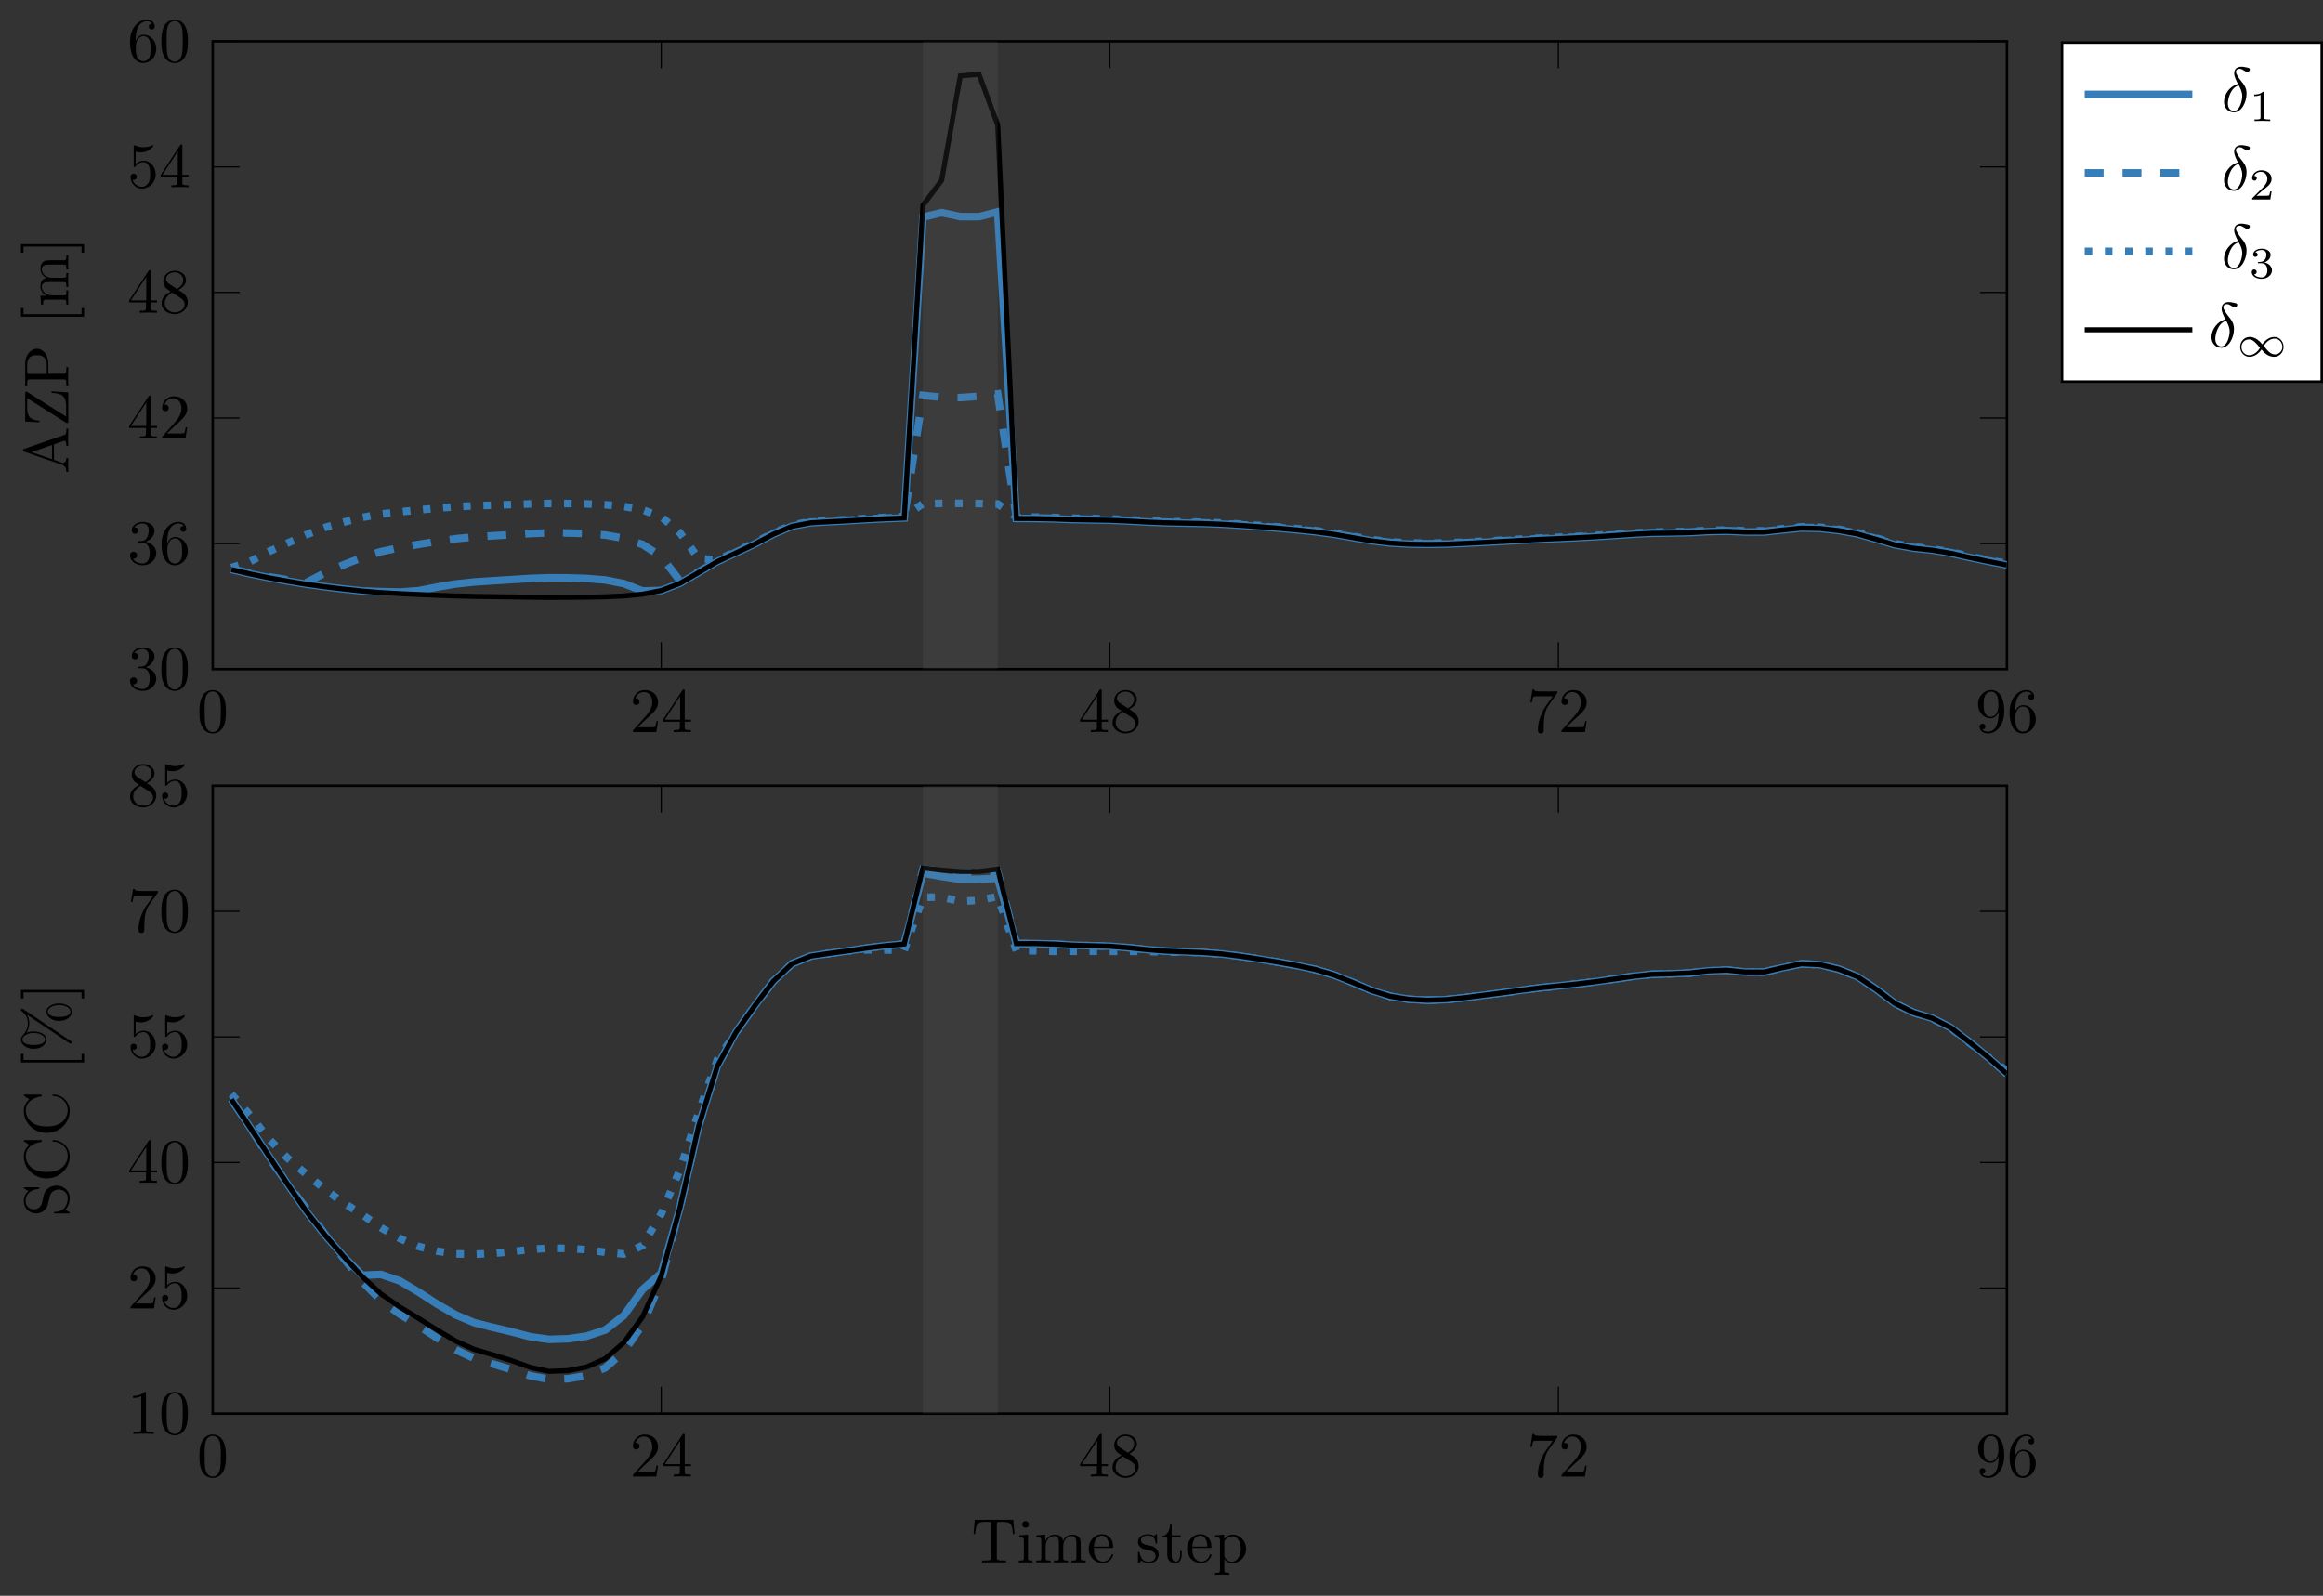 <?xml version="1.0" encoding="UTF-8"?>
<svg xmlns="http://www.w3.org/2000/svg" xmlns:xlink="http://www.w3.org/1999/xlink" width="366.996pt" height="252.158pt" viewBox="0 0 366.996 252.158" version="1.1">
<rect x="0" y="0" width="366.996" height="252.158" fill="#333333" stroke="none"/>
<defs>
<g>
<symbol overflow="visible" id="glyph0-0">
<path style="stroke:none;" d=""/>
</symbol>
<symbol overflow="visible" id="glyph0-1">
<path style="stroke:none;" d="M 4.578 -3.188 C 4.578 -3.984 4.531 -4.781 4.188 -5.516 C 3.734 -6.484 2.906 -6.641 2.5 -6.641 C 1.891 -6.641 1.172 -6.375 0.75 -5.453 C 0.438 -4.766 0.391 -3.984 0.391 -3.188 C 0.391 -2.438 0.422 -1.547 0.844 -0.781 C 1.266 0.016 2 0.219 2.484 0.219 C 3.016 0.219 3.781 0.016 4.219 -0.938 C 4.531 -1.625 4.578 -2.406 4.578 -3.188 Z M 2.484 0 C 2.094 0 1.5 -0.25 1.328 -1.203 C 1.219 -1.797 1.219 -2.719 1.219 -3.312 C 1.219 -3.953 1.219 -4.609 1.297 -5.141 C 1.484 -6.328 2.234 -6.422 2.484 -6.422 C 2.812 -6.422 3.469 -6.234 3.656 -5.25 C 3.766 -4.688 3.766 -3.938 3.766 -3.312 C 3.766 -2.562 3.766 -1.891 3.656 -1.25 C 3.5 -0.297 2.938 0 2.484 0 Z M 2.484 0 "/>
</symbol>
<symbol overflow="visible" id="glyph0-2">
<path style="stroke:none;" d="M 1.266 -0.766 L 2.328 -1.797 C 3.875 -3.172 4.469 -3.703 4.469 -4.703 C 4.469 -5.844 3.578 -6.641 2.359 -6.641 C 1.234 -6.641 0.5 -5.719 0.5 -4.828 C 0.5 -4.281 1 -4.281 1.031 -4.281 C 1.203 -4.281 1.547 -4.391 1.547 -4.812 C 1.547 -5.062 1.359 -5.328 1.016 -5.328 C 0.938 -5.328 0.922 -5.328 0.891 -5.312 C 1.109 -5.969 1.656 -6.328 2.234 -6.328 C 3.141 -6.328 3.562 -5.516 3.562 -4.703 C 3.562 -3.906 3.078 -3.125 2.516 -2.5 L 0.609 -0.375 C 0.5 -0.266 0.5 -0.234 0.5 0 L 4.203 0 L 4.469 -1.734 L 4.234 -1.734 C 4.172 -1.438 4.109 -1 4 -0.844 C 3.938 -0.766 3.281 -0.766 3.062 -0.766 Z M 1.266 -0.766 "/>
</symbol>
<symbol overflow="visible" id="glyph0-3">
<path style="stroke:none;" d="M 2.938 -1.641 L 2.938 -0.781 C 2.938 -0.422 2.906 -0.312 2.172 -0.312 L 1.969 -0.312 L 1.969 0 C 2.375 -0.031 2.891 -0.031 3.312 -0.031 C 3.734 -0.031 4.25 -0.031 4.672 0 L 4.672 -0.312 L 4.453 -0.312 C 3.719 -0.312 3.703 -0.422 3.703 -0.781 L 3.703 -1.641 L 4.688 -1.641 L 4.688 -1.953 L 3.703 -1.953 L 3.703 -6.484 C 3.703 -6.688 3.703 -6.75 3.531 -6.75 C 3.453 -6.75 3.422 -6.75 3.344 -6.625 L 0.281 -1.953 L 0.281 -1.641 Z M 2.984 -1.953 L 0.562 -1.953 L 2.984 -5.672 Z M 2.984 -1.953 "/>
</symbol>
<symbol overflow="visible" id="glyph0-4">
<path style="stroke:none;" d="M 1.625 -4.562 C 1.172 -4.859 1.125 -5.188 1.125 -5.359 C 1.125 -5.969 1.781 -6.391 2.484 -6.391 C 3.203 -6.391 3.844 -5.875 3.844 -5.156 C 3.844 -4.578 3.453 -4.109 2.859 -3.766 Z M 3.078 -3.609 C 3.797 -3.984 4.281 -4.5 4.281 -5.156 C 4.281 -6.078 3.406 -6.641 2.5 -6.641 C 1.5 -6.641 0.688 -5.906 0.688 -4.969 C 0.688 -4.797 0.703 -4.344 1.125 -3.875 C 1.234 -3.766 1.609 -3.516 1.859 -3.344 C 1.281 -3.047 0.422 -2.5 0.422 -1.5 C 0.422 -0.453 1.438 0.219 2.484 0.219 C 3.609 0.219 4.562 -0.609 4.562 -1.672 C 4.562 -2.031 4.453 -2.484 4.062 -2.906 C 3.875 -3.109 3.719 -3.203 3.078 -3.609 Z M 2.078 -3.188 L 3.312 -2.406 C 3.594 -2.219 4.062 -1.922 4.062 -1.312 C 4.062 -0.578 3.312 -0.062 2.5 -0.062 C 1.641 -0.062 0.922 -0.672 0.922 -1.5 C 0.922 -2.078 1.234 -2.719 2.078 -3.188 Z M 2.078 -3.188 "/>
</symbol>
<symbol overflow="visible" id="glyph0-5">
<path style="stroke:none;" d="M 4.75 -6.078 C 4.828 -6.188 4.828 -6.203 4.828 -6.422 L 2.406 -6.422 C 1.203 -6.422 1.172 -6.547 1.141 -6.734 L 0.891 -6.734 L 0.562 -4.688 L 0.812 -4.688 C 0.844 -4.844 0.922 -5.469 1.062 -5.594 C 1.125 -5.656 1.906 -5.656 2.031 -5.656 L 4.094 -5.656 C 3.984 -5.5 3.203 -4.406 2.984 -4.078 C 2.078 -2.734 1.75 -1.344 1.75 -0.328 C 1.75 -0.234 1.75 0.219 2.219 0.219 C 2.672 0.219 2.672 -0.234 2.672 -0.328 L 2.672 -0.844 C 2.672 -1.391 2.703 -1.938 2.781 -2.469 C 2.828 -2.703 2.953 -3.562 3.406 -4.172 Z M 4.75 -6.078 "/>
</symbol>
<symbol overflow="visible" id="glyph0-6">
<path style="stroke:none;" d="M 3.656 -3.172 L 3.656 -2.844 C 3.656 -0.516 2.625 -0.062 2.047 -0.062 C 1.875 -0.062 1.328 -0.078 1.062 -0.422 C 1.5 -0.422 1.578 -0.703 1.578 -0.875 C 1.578 -1.188 1.344 -1.328 1.125 -1.328 C 0.969 -1.328 0.672 -1.25 0.672 -0.859 C 0.672 -0.188 1.203 0.219 2.047 0.219 C 3.344 0.219 4.562 -1.141 4.562 -3.281 C 4.562 -5.969 3.406 -6.641 2.516 -6.641 C 1.969 -6.641 1.484 -6.453 1.062 -6.016 C 0.641 -5.562 0.422 -5.141 0.422 -4.391 C 0.422 -3.156 1.297 -2.172 2.406 -2.172 C 3.016 -2.172 3.422 -2.594 3.656 -3.172 Z M 2.422 -2.406 C 2.266 -2.406 1.797 -2.406 1.5 -3.031 C 1.312 -3.406 1.312 -3.891 1.312 -4.391 C 1.312 -4.922 1.312 -5.391 1.531 -5.766 C 1.797 -6.266 2.172 -6.391 2.516 -6.391 C 2.984 -6.391 3.312 -6.047 3.484 -5.609 C 3.594 -5.281 3.641 -4.656 3.641 -4.203 C 3.641 -3.375 3.297 -2.406 2.422 -2.406 Z M 2.422 -2.406 "/>
</symbol>
<symbol overflow="visible" id="glyph0-7">
<path style="stroke:none;" d="M 1.312 -3.266 L 1.312 -3.516 C 1.312 -6.031 2.547 -6.391 3.062 -6.391 C 3.297 -6.391 3.719 -6.328 3.938 -5.984 C 3.781 -5.984 3.391 -5.984 3.391 -5.547 C 3.391 -5.234 3.625 -5.078 3.844 -5.078 C 4 -5.078 4.312 -5.172 4.312 -5.562 C 4.312 -6.156 3.875 -6.641 3.047 -6.641 C 1.766 -6.641 0.422 -5.359 0.422 -3.156 C 0.422 -0.484 1.578 0.219 2.5 0.219 C 3.609 0.219 4.562 -0.719 4.562 -2.031 C 4.562 -3.297 3.672 -4.25 2.562 -4.25 C 1.891 -4.25 1.516 -3.75 1.312 -3.266 Z M 2.5 -0.062 C 1.875 -0.062 1.578 -0.656 1.516 -0.812 C 1.328 -1.281 1.328 -2.078 1.328 -2.25 C 1.328 -3.031 1.656 -4.031 2.547 -4.031 C 2.719 -4.031 3.172 -4.031 3.484 -3.406 C 3.656 -3.047 3.656 -2.531 3.656 -2.047 C 3.656 -1.562 3.656 -1.062 3.484 -0.703 C 3.188 -0.109 2.734 -0.062 2.5 -0.062 Z M 2.5 -0.062 "/>
</symbol>
<symbol overflow="visible" id="glyph0-8">
<path style="stroke:none;" d="M 2.891 -3.516 C 3.703 -3.781 4.281 -4.469 4.281 -5.266 C 4.281 -6.078 3.406 -6.641 2.453 -6.641 C 1.453 -6.641 0.688 -6.047 0.688 -5.281 C 0.688 -4.953 0.906 -4.766 1.203 -4.766 C 1.5 -4.766 1.703 -4.984 1.703 -5.281 C 1.703 -5.766 1.234 -5.766 1.094 -5.766 C 1.391 -6.266 2.047 -6.391 2.406 -6.391 C 2.828 -6.391 3.375 -6.172 3.375 -5.281 C 3.375 -5.156 3.344 -4.578 3.094 -4.141 C 2.797 -3.656 2.453 -3.625 2.203 -3.625 C 2.125 -3.609 1.891 -3.594 1.812 -3.594 C 1.734 -3.578 1.672 -3.562 1.672 -3.469 C 1.672 -3.359 1.734 -3.359 1.906 -3.359 L 2.344 -3.359 C 3.156 -3.359 3.531 -2.688 3.531 -1.703 C 3.531 -0.344 2.844 -0.062 2.406 -0.062 C 1.969 -0.062 1.219 -0.234 0.875 -0.812 C 1.219 -0.766 1.531 -0.984 1.531 -1.359 C 1.531 -1.719 1.266 -1.922 0.984 -1.922 C 0.734 -1.922 0.422 -1.781 0.422 -1.344 C 0.422 -0.438 1.344 0.219 2.438 0.219 C 3.656 0.219 4.562 -0.688 4.562 -1.703 C 4.562 -2.516 3.922 -3.297 2.891 -3.516 Z M 2.891 -3.516 "/>
</symbol>
<symbol overflow="visible" id="glyph0-9">
<path style="stroke:none;" d="M 4.469 -2 C 4.469 -3.188 3.656 -4.188 2.578 -4.188 C 2.109 -4.188 1.672 -4.031 1.312 -3.672 L 1.312 -5.625 C 1.516 -5.562 1.844 -5.5 2.156 -5.5 C 3.391 -5.5 4.094 -6.406 4.094 -6.531 C 4.094 -6.594 4.062 -6.641 3.984 -6.641 C 3.984 -6.641 3.953 -6.641 3.906 -6.609 C 3.703 -6.516 3.219 -6.312 2.547 -6.312 C 2.156 -6.312 1.688 -6.391 1.219 -6.594 C 1.141 -6.625 1.125 -6.625 1.109 -6.625 C 1 -6.625 1 -6.547 1 -6.391 L 1 -3.438 C 1 -3.266 1 -3.188 1.141 -3.188 C 1.219 -3.188 1.234 -3.203 1.281 -3.266 C 1.391 -3.422 1.75 -3.969 2.562 -3.969 C 3.078 -3.969 3.328 -3.516 3.406 -3.328 C 3.562 -2.953 3.594 -2.578 3.594 -2.078 C 3.594 -1.719 3.594 -1.125 3.344 -0.703 C 3.109 -0.312 2.734 -0.062 2.281 -0.062 C 1.562 -0.062 0.984 -0.594 0.812 -1.172 C 0.844 -1.172 0.875 -1.156 0.984 -1.156 C 1.312 -1.156 1.484 -1.406 1.484 -1.641 C 1.484 -1.891 1.312 -2.141 0.984 -2.141 C 0.844 -2.141 0.5 -2.062 0.5 -1.609 C 0.5 -0.75 1.188 0.219 2.297 0.219 C 3.453 0.219 4.469 -0.734 4.469 -2 Z M 4.469 -2 "/>
</symbol>
<symbol overflow="visible" id="glyph0-10">
<path style="stroke:none;" d="M 2.938 -6.375 C 2.938 -6.625 2.938 -6.641 2.703 -6.641 C 2.078 -6 1.203 -6 0.891 -6 L 0.891 -5.688 C 1.094 -5.688 1.672 -5.688 2.188 -5.953 L 2.188 -0.781 C 2.188 -0.422 2.156 -0.312 1.266 -0.312 L 0.953 -0.312 L 0.953 0 C 1.297 -0.031 2.156 -0.031 2.562 -0.031 C 2.953 -0.031 3.828 -0.031 4.172 0 L 4.172 -0.312 L 3.859 -0.312 C 2.953 -0.312 2.938 -0.422 2.938 -0.781 Z M 2.938 -6.375 "/>
</symbol>
<symbol overflow="visible" id="glyph1-0">
<path style="stroke:none;" d=""/>
</symbol>
<symbol overflow="visible" id="glyph1-1">
<path style="stroke:none;" d="M 0 -7.141 L -0.312 -7.141 L -0.312 -6.969 C -0.312 -6.375 -0.375 -6.234 -0.703 -6.125 L -6.938 -3.969 C -7.062 -3.922 -7.141 -3.891 -7.141 -3.734 C -7.141 -3.578 -7.078 -3.547 -6.938 -3.5 L -0.984 -1.438 C -0.469 -1.25 -0.312 -0.859 -0.312 -0.312 L 0 -0.312 L -0.031 -1.328 L 0 -2.484 L -0.312 -2.484 C -0.312 -1.984 -0.562 -1.734 -0.812 -1.734 C -0.844 -1.734 -0.953 -1.75 -0.969 -1.75 L -2.266 -2.219 L -2.266 -4.672 L -0.75 -5.203 C -0.703 -5.219 -0.641 -5.234 -0.609 -5.234 C -0.312 -5.234 -0.312 -4.672 -0.312 -4.406 L 0 -4.406 C -0.031 -4.766 -0.031 -5.469 -0.031 -5.844 Z M -2.578 -4.562 L -2.578 -2.328 L -5.828 -3.438 Z M -2.578 -4.562 "/>
</symbol>
<symbol overflow="visible" id="glyph1-2">
<path style="stroke:none;" d="M -2.656 -5.578 L -2.656 -5.328 C -1.281 -5.25 -0.344 -5.062 -0.344 -3.219 L -0.344 -1.578 L -6.453 -5.453 C -6.562 -5.516 -6.578 -5.516 -6.656 -5.516 C -6.812 -5.516 -6.812 -5.469 -6.812 -5.266 L -6.812 -0.797 L -4.562 -0.688 L -4.562 -0.938 C -5.688 -1 -6.5 -1.312 -6.5 -2.938 L -6.5 -4.5 L -0.375 -0.625 C -0.266 -0.562 -0.25 -0.562 -0.172 -0.562 C 0 -0.562 0 -0.609 0 -0.812 L 0 -5.406 Z M -2.656 -5.578 "/>
</symbol>
<symbol overflow="visible" id="glyph1-3">
<path style="stroke:none;" d="M -4.953 -6.219 C -5.938 -6.219 -6.812 -5.234 -6.812 -3.875 L -6.812 -0.344 L -6.5 -0.344 L -6.5 -0.594 C -6.5 -1.359 -6.391 -1.375 -6.031 -1.375 L -0.781 -1.375 C -0.422 -1.375 -0.312 -1.359 -0.312 -0.594 L -0.312 -0.344 L 0 -0.344 C -0.031 -0.703 -0.031 -1.438 -0.031 -1.812 C -0.031 -2.188 -0.031 -2.938 0 -3.297 L -0.312 -3.297 L -0.312 -3.047 C -0.312 -2.281 -0.422 -2.266 -0.781 -2.266 L -3.156 -2.266 L -3.156 -3.953 C -3.156 -5.141 -3.953 -6.219 -4.953 -6.219 Z M -4.953 -5.188 C -4.484 -5.188 -3.406 -5.188 -3.406 -3.609 L -3.406 -2.234 L -6.094 -2.234 C -6.438 -2.234 -6.5 -2.25 -6.5 -2.719 L -6.5 -3.609 C -6.5 -5.188 -5.438 -5.188 -4.953 -5.188 Z M -4.953 -5.188 "/>
</symbol>
<symbol overflow="visible" id="glyph1-4">
<path style="stroke:none;" d="M 2.5 -2.547 L 2.094 -2.547 L 2.094 -1.578 L -7.078 -1.578 L -7.078 -2.547 L -7.484 -2.547 L -7.484 -1.172 L 2.5 -1.172 Z M 2.5 -2.547 "/>
</symbol>
<symbol overflow="visible" id="glyph1-5">
<path style="stroke:none;" d="M 0 -8.109 L -0.312 -8.109 C -0.312 -7.594 -0.312 -7.344 -0.609 -7.328 L -2.516 -7.328 C -3.375 -7.328 -3.672 -7.328 -4.031 -7.016 C -4.203 -6.875 -4.406 -6.547 -4.406 -5.969 C -4.406 -5.141 -3.812 -4.688 -3.422 -4.531 C -4.297 -4.391 -4.406 -3.656 -4.406 -3.203 C -4.406 -2.469 -3.984 -2 -3.359 -1.719 L -4.406 -1.719 L -4.297 -0.312 L -3.984 -0.312 C -3.984 -1.016 -3.922 -1.094 -3.422 -1.094 L -0.75 -1.094 C -0.312 -1.094 -0.312 -0.984 -0.312 -0.312 L 0 -0.312 L -0.031 -1.453 L 0 -2.562 L -0.312 -2.562 C -0.312 -1.891 -0.312 -1.781 -0.75 -1.781 L -2.594 -1.781 C -3.625 -1.781 -4.188 -2.5 -4.188 -3.125 C -4.188 -3.766 -3.656 -3.875 -3.078 -3.875 L -0.75 -3.875 C -0.312 -3.875 -0.312 -3.766 -0.312 -3.094 L 0 -3.094 L -0.031 -4.219 L 0 -5.328 L -0.312 -5.328 C -0.312 -4.672 -0.312 -4.562 -0.75 -4.562 L -2.594 -4.562 C -3.625 -4.562 -4.188 -5.266 -4.188 -5.906 C -4.188 -6.531 -3.656 -6.641 -3.078 -6.641 L -0.75 -6.641 C -0.312 -6.641 -0.312 -6.531 -0.312 -5.859 L 0 -5.859 L -0.031 -6.984 Z M 0 -8.109 "/>
</symbol>
<symbol overflow="visible" id="glyph1-6">
<path style="stroke:none;" d="M 2.5 -1.578 L -7.484 -1.578 L -7.484 -0.219 L -7.078 -0.219 L -7.078 -1.188 L 2.094 -1.188 L 2.094 -0.219 L 2.5 -0.219 Z M 2.5 -1.578 "/>
</symbol>
<symbol overflow="visible" id="glyph1-7">
<path style="stroke:none;" d="M -1.859 -4.969 C -2.844 -4.969 -3.672 -4.312 -3.875 -3.484 L -4.172 -2.203 C -4.328 -1.578 -4.859 -1.203 -5.438 -1.203 C -6.141 -1.203 -6.75 -1.734 -6.75 -2.516 C -6.75 -4.172 -5.109 -4.391 -4.672 -4.453 C -4.609 -4.469 -4.547 -4.469 -4.547 -4.578 C -4.547 -4.703 -4.594 -4.703 -4.781 -4.703 L -6.781 -4.703 C -6.953 -4.703 -7.031 -4.703 -7.031 -4.594 C -7.031 -4.531 -7.016 -4.516 -6.891 -4.453 L -6.328 -4.094 C -6.625 -3.797 -7.031 -3.391 -7.031 -2.5 C -7.031 -1.391 -6.156 -0.562 -5.094 -0.562 C -4.266 -0.562 -3.531 -1.094 -3.266 -1.859 C -3.234 -1.969 -3.109 -2.484 -2.938 -3.188 C -2.875 -3.453 -2.797 -3.75 -2.438 -4.031 C -2.172 -4.234 -1.844 -4.344 -1.516 -4.344 C -0.812 -4.344 -0.094 -3.844 -0.094 -3 C -0.094 -2.719 -0.141 -1.953 -0.625 -1.422 C -1.172 -0.844 -1.797 -0.812 -2.156 -0.812 C -2.266 -0.797 -2.266 -0.719 -2.266 -0.688 C -2.266 -0.562 -2.188 -0.562 -2.016 -0.562 L -0.016 -0.562 C 0.156 -0.562 0.219 -0.562 0.219 -0.672 C 0.219 -0.734 0.203 -0.75 0.094 -0.812 C 0.094 -0.812 0.047 -0.844 -0.484 -1.172 C -0.141 -1.484 0.219 -2.125 0.219 -3.016 C 0.219 -4.172 -0.75 -4.969 -1.859 -4.969 Z M -1.859 -4.969 "/>
</symbol>
<symbol overflow="visible" id="glyph1-8">
<path style="stroke:none;" d="M -2.328 -6.625 C -2.422 -6.625 -2.5 -6.625 -2.5 -6.5 C -2.5 -6.391 -2.438 -6.391 -2.328 -6.375 C -0.906 -6.297 -0.094 -5.234 -0.094 -4.141 C -0.094 -3.531 -0.422 -1.578 -3.406 -1.578 C -6.375 -1.578 -6.719 -3.531 -6.719 -4.141 C -6.719 -5.219 -5.812 -6.109 -4.359 -6.312 C -4.219 -6.328 -4.188 -6.328 -4.188 -6.469 C -4.188 -6.625 -4.219 -6.625 -4.422 -6.625 L -6.781 -6.625 C -6.953 -6.625 -7.031 -6.625 -7.031 -6.516 C -7.031 -6.484 -7.031 -6.438 -6.906 -6.359 L -6.172 -5.859 C -6.531 -5.5 -7.031 -4.984 -7.031 -4.031 C -7.031 -2.156 -5.438 -0.562 -3.406 -0.562 C -1.344 -0.562 0.219 -2.172 0.219 -4.031 C 0.219 -5.656 -1.172 -6.625 -2.328 -6.625 Z M -2.328 -6.625 "/>
</symbol>
<symbol overflow="visible" id="glyph2-0">
<path style="stroke:none;" d=""/>
</symbol>
<symbol overflow="visible" id="glyph2-1">
<path style="stroke:none;" d="M 2.625 -4.359 C 1.391 -4.062 0.422 -2.766 0.422 -1.562 C 0.422 -0.594 1.062 0.125 2 0.125 C 3.156 0.125 3.984 -1.453 3.984 -2.828 C 3.984 -3.734 3.594 -4.234 3.25 -4.672 C 2.891 -5.125 2.297 -5.875 2.297 -6.312 C 2.297 -6.531 2.5 -6.766 2.844 -6.766 C 3.156 -6.766 3.344 -6.641 3.562 -6.5 C 3.766 -6.375 3.953 -6.25 4.109 -6.25 C 4.359 -6.25 4.5 -6.484 4.5 -6.656 C 4.5 -6.875 4.344 -6.891 3.984 -6.984 C 3.469 -7.094 3.328 -7.094 3.172 -7.094 C 2.391 -7.094 2.031 -6.656 2.031 -6.062 C 2.031 -5.516 2.328 -4.969 2.625 -4.359 Z M 2.75 -4.141 C 3 -3.672 3.297 -3.141 3.297 -2.422 C 3.297 -1.766 2.922 -0.094 2 -0.094 C 1.453 -0.094 1.031 -0.516 1.031 -1.281 C 1.031 -1.906 1.406 -3.781 2.75 -4.141 Z M 2.75 -4.141 "/>
</symbol>
<symbol overflow="visible" id="glyph3-0">
<path style="stroke:none;" d=""/>
</symbol>
<symbol overflow="visible" id="glyph3-1">
<path style="stroke:none;" d="M 2.328 -4.438 C 2.328 -4.625 2.328 -4.625 2.125 -4.625 C 1.672 -4.188 1.047 -4.188 0.766 -4.188 L 0.766 -3.938 C 0.922 -3.938 1.391 -3.938 1.766 -4.125 L 1.766 -0.578 C 1.766 -0.344 1.766 -0.25 1.078 -0.25 L 0.812 -0.25 L 0.812 0 C 0.938 0 1.797 -0.031 2.047 -0.031 C 2.266 -0.031 3.141 0 3.297 0 L 3.297 -0.25 L 3.031 -0.25 C 2.328 -0.25 2.328 -0.344 2.328 -0.578 Z M 2.328 -4.438 "/>
</symbol>
<symbol overflow="visible" id="glyph3-2">
<path style="stroke:none;" d="M 3.516 -1.266 L 3.281 -1.266 C 3.266 -1.109 3.188 -0.703 3.094 -0.641 C 3.047 -0.594 2.516 -0.594 2.406 -0.594 L 1.125 -0.594 C 1.859 -1.234 2.109 -1.438 2.516 -1.766 C 3.031 -2.172 3.516 -2.609 3.516 -3.266 C 3.516 -4.109 2.781 -4.625 1.891 -4.625 C 1.031 -4.625 0.438 -4.016 0.438 -3.375 C 0.438 -3.031 0.734 -2.984 0.812 -2.984 C 0.969 -2.984 1.172 -3.109 1.172 -3.359 C 1.172 -3.484 1.125 -3.734 0.766 -3.734 C 0.984 -4.219 1.453 -4.375 1.781 -4.375 C 2.484 -4.375 2.844 -3.828 2.844 -3.266 C 2.844 -2.656 2.406 -2.188 2.188 -1.938 L 0.516 -0.266 C 0.438 -0.203 0.438 -0.188 0.438 0 L 3.312 0 Z M 3.516 -1.266 "/>
</symbol>
<symbol overflow="visible" id="glyph3-3">
<path style="stroke:none;" d="M 1.906 -2.328 C 2.453 -2.328 2.844 -1.953 2.844 -1.203 C 2.844 -0.344 2.328 -0.078 1.938 -0.078 C 1.656 -0.078 1.031 -0.156 0.75 -0.578 C 1.078 -0.578 1.156 -0.812 1.156 -0.969 C 1.156 -1.188 0.984 -1.344 0.766 -1.344 C 0.578 -1.344 0.375 -1.219 0.375 -0.938 C 0.375 -0.281 1.094 0.141 1.938 0.141 C 2.906 0.141 3.578 -0.516 3.578 -1.203 C 3.578 -1.75 3.141 -2.297 2.375 -2.453 C 3.094 -2.719 3.359 -3.234 3.359 -3.672 C 3.359 -4.219 2.734 -4.625 1.953 -4.625 C 1.188 -4.625 0.594 -4.25 0.594 -3.688 C 0.594 -3.453 0.75 -3.328 0.953 -3.328 C 1.172 -3.328 1.312 -3.484 1.312 -3.672 C 1.312 -3.875 1.172 -4.031 0.953 -4.047 C 1.203 -4.344 1.672 -4.422 1.938 -4.422 C 2.25 -4.422 2.688 -4.266 2.688 -3.672 C 2.688 -3.375 2.594 -3.047 2.406 -2.844 C 2.188 -2.578 1.984 -2.562 1.641 -2.531 C 1.469 -2.516 1.453 -2.516 1.422 -2.516 C 1.406 -2.516 1.344 -2.5 1.344 -2.422 C 1.344 -2.328 1.406 -2.328 1.531 -2.328 Z M 1.906 -2.328 "/>
</symbol>
<symbol overflow="visible" id="glyph4-0">
<path style="stroke:none;" d=""/>
</symbol>
<symbol overflow="visible" id="glyph4-1">
<path style="stroke:none;" d="M 4.031 -1.906 C 3.656 -2.344 3.547 -2.453 3.281 -2.641 C 2.859 -2.953 2.406 -3.078 2.031 -3.078 C 1.156 -3.078 0.531 -2.328 0.531 -1.5 C 0.531 -0.688 1.141 0.062 2 0.062 C 2.969 0.062 3.656 -0.719 3.906 -1.094 C 4.266 -0.656 4.391 -0.547 4.641 -0.359 C 5.078 -0.047 5.516 0.062 5.906 0.062 C 6.766 0.062 7.391 -0.672 7.391 -1.5 C 7.391 -2.328 6.797 -3.078 5.922 -3.078 C 4.953 -3.078 4.281 -2.281 4.031 -1.906 Z M 4.25 -1.656 C 4.531 -2.109 5.141 -2.812 5.984 -2.812 C 6.703 -2.812 7.203 -2.172 7.203 -1.5 C 7.203 -0.844 6.656 -0.312 6.016 -0.312 C 5.359 -0.312 4.922 -0.844 4.25 -1.656 Z M 3.672 -1.359 C 3.406 -0.906 2.797 -0.188 1.938 -0.188 C 1.219 -0.188 0.734 -0.828 0.734 -1.5 C 0.734 -2.172 1.281 -2.688 1.922 -2.688 C 2.562 -2.688 3.016 -2.156 3.672 -1.359 Z M 3.672 -1.359 "/>
</symbol>
<symbol overflow="visible" id="glyph5-0">
<path style="stroke:none;" d=""/>
</symbol>
<symbol overflow="visible" id="glyph5-1">
<path style="stroke:none;" d="M 6.828 -4.5 L 6.641 -6.75 L 0.547 -6.75 L 0.359 -4.5 L 0.609 -4.5 C 0.75 -6.109 0.891 -6.438 2.406 -6.438 C 2.578 -6.438 2.844 -6.438 2.938 -6.422 C 3.156 -6.375 3.156 -6.266 3.156 -6.047 L 3.156 -0.781 C 3.156 -0.453 3.156 -0.312 2.109 -0.312 L 1.703 -0.312 L 1.703 0 C 2.109 -0.031 3.125 -0.031 3.594 -0.031 C 4.047 -0.031 5.078 -0.031 5.484 0 L 5.484 -0.312 L 5.078 -0.312 C 4.031 -0.312 4.031 -0.453 4.031 -0.781 L 4.031 -6.047 C 4.031 -6.234 4.031 -6.375 4.219 -6.422 C 4.328 -6.438 4.594 -6.438 4.781 -6.438 C 6.297 -6.438 6.438 -6.109 6.578 -4.5 Z M 6.828 -4.5 "/>
</symbol>
<symbol overflow="visible" id="glyph5-2">
<path style="stroke:none;" d="M 2.469 0 L 2.469 -0.312 C 1.797 -0.312 1.766 -0.359 1.766 -0.75 L 1.766 -4.406 L 0.375 -4.297 L 0.375 -3.984 C 1.016 -3.984 1.109 -3.922 1.109 -3.438 L 1.109 -0.75 C 1.109 -0.312 1 -0.312 0.328 -0.312 L 0.328 0 L 1.422 -0.031 C 1.781 -0.031 2.125 -0.016 2.469 0 Z M 1.906 -6.016 C 1.906 -6.297 1.688 -6.547 1.391 -6.547 C 1.047 -6.547 0.844 -6.266 0.844 -6.016 C 0.844 -5.75 1.078 -5.5 1.375 -5.5 C 1.719 -5.5 1.906 -5.766 1.906 -6.016 Z M 1.906 -6.016 "/>
</symbol>
<symbol overflow="visible" id="glyph5-3">
<path style="stroke:none;" d="M 8.109 0 L 8.109 -0.312 C 7.594 -0.312 7.344 -0.312 7.328 -0.609 L 7.328 -2.516 C 7.328 -3.375 7.328 -3.672 7.016 -4.031 C 6.875 -4.203 6.547 -4.406 5.969 -4.406 C 5.141 -4.406 4.688 -3.812 4.531 -3.422 C 4.391 -4.297 3.656 -4.406 3.203 -4.406 C 2.469 -4.406 2 -3.984 1.719 -3.359 L 1.719 -4.406 L 0.312 -4.297 L 0.312 -3.984 C 1.016 -3.984 1.094 -3.922 1.094 -3.422 L 1.094 -0.75 C 1.094 -0.312 0.984 -0.312 0.312 -0.312 L 0.312 0 L 1.453 -0.031 L 2.562 0 L 2.562 -0.312 C 1.891 -0.312 1.781 -0.312 1.781 -0.75 L 1.781 -2.594 C 1.781 -3.625 2.5 -4.188 3.125 -4.188 C 3.766 -4.188 3.875 -3.656 3.875 -3.078 L 3.875 -0.75 C 3.875 -0.312 3.766 -0.312 3.094 -0.312 L 3.094 0 L 4.219 -0.031 L 5.328 0 L 5.328 -0.312 C 4.672 -0.312 4.562 -0.312 4.562 -0.75 L 4.562 -2.594 C 4.562 -3.625 5.266 -4.188 5.906 -4.188 C 6.531 -4.188 6.641 -3.656 6.641 -3.078 L 6.641 -0.75 C 6.641 -0.312 6.531 -0.312 5.859 -0.312 L 5.859 0 L 6.984 -0.031 Z M 8.109 0 "/>
</symbol>
<symbol overflow="visible" id="glyph5-4">
<path style="stroke:none;" d="M 4.141 -1.188 C 4.141 -1.281 4.062 -1.312 4 -1.312 C 3.922 -1.312 3.891 -1.25 3.875 -1.172 C 3.531 -0.141 2.625 -0.141 2.531 -0.141 C 2.031 -0.141 1.641 -0.438 1.406 -0.812 C 1.109 -1.281 1.109 -1.938 1.109 -2.297 L 3.891 -2.297 C 4.109 -2.297 4.141 -2.297 4.141 -2.516 C 4.141 -3.5 3.594 -4.469 2.359 -4.469 C 1.203 -4.469 0.281 -3.438 0.281 -2.188 C 0.281 -0.859 1.328 0.109 2.469 0.109 C 3.688 0.109 4.141 -1 4.141 -1.188 Z M 3.484 -2.516 L 1.109 -2.516 C 1.172 -4 2.016 -4.25 2.359 -4.25 C 3.375 -4.25 3.484 -2.906 3.484 -2.516 Z M 3.484 -2.516 "/>
</symbol>
<symbol overflow="visible" id="glyph5-5">
<path style="stroke:none;" d="M 3.594 -1.281 C 3.594 -1.797 3.297 -2.109 3.172 -2.219 C 2.844 -2.547 2.453 -2.625 2.031 -2.703 C 1.469 -2.812 0.812 -2.938 0.812 -3.516 C 0.812 -3.875 1.062 -4.281 1.922 -4.281 C 3.016 -4.281 3.078 -3.375 3.094 -3.078 C 3.094 -2.984 3.203 -2.984 3.203 -2.984 C 3.344 -2.984 3.344 -3.031 3.344 -3.219 L 3.344 -4.234 C 3.344 -4.391 3.344 -4.469 3.234 -4.469 C 3.188 -4.469 3.156 -4.469 3.031 -4.344 C 3 -4.312 2.906 -4.219 2.859 -4.188 C 2.484 -4.469 2.078 -4.469 1.922 -4.469 C 0.703 -4.469 0.328 -3.797 0.328 -3.234 C 0.328 -2.891 0.484 -2.609 0.75 -2.391 C 1.078 -2.141 1.359 -2.078 2.078 -1.938 C 2.297 -1.891 3.109 -1.734 3.109 -1.016 C 3.109 -0.516 2.766 -0.109 1.984 -0.109 C 1.141 -0.109 0.781 -0.672 0.594 -1.531 C 0.562 -1.656 0.562 -1.688 0.453 -1.688 C 0.328 -1.688 0.328 -1.625 0.328 -1.453 L 0.328 -0.125 C 0.328 0.047 0.328 0.109 0.438 0.109 C 0.484 0.109 0.5 0.094 0.688 -0.094 C 0.703 -0.109 0.703 -0.125 0.891 -0.312 C 1.328 0.094 1.781 0.109 1.984 0.109 C 3.125 0.109 3.594 -0.562 3.594 -1.281 Z M 3.594 -1.281 "/>
</symbol>
<symbol overflow="visible" id="glyph5-6">
<path style="stroke:none;" d="M 3.312 -1.234 L 3.312 -1.797 L 3.062 -1.797 L 3.062 -1.25 C 3.062 -0.516 2.766 -0.141 2.391 -0.141 C 1.719 -0.141 1.719 -1.047 1.719 -1.219 L 1.719 -3.984 L 3.156 -3.984 L 3.156 -4.297 L 1.719 -4.297 L 1.719 -6.125 L 1.469 -6.125 C 1.469 -5.312 1.172 -4.25 0.188 -4.203 L 0.188 -3.984 L 1.031 -3.984 L 1.031 -1.234 C 1.031 -0.016 1.969 0.109 2.328 0.109 C 3.031 0.109 3.312 -0.594 3.312 -1.234 Z M 3.312 -1.234 "/>
</symbol>
<symbol overflow="visible" id="glyph5-7">
<path style="stroke:none;" d="M 5.188 -2.156 C 5.188 -3.422 4.234 -4.406 3.109 -4.406 C 2.328 -4.406 1.906 -3.969 1.719 -3.75 L 1.719 -4.406 L 0.281 -4.297 L 0.281 -3.984 C 0.984 -3.984 1.062 -3.922 1.062 -3.484 L 1.062 1.172 C 1.062 1.625 0.953 1.625 0.281 1.625 L 0.281 1.938 L 1.391 1.906 L 2.516 1.938 L 2.516 1.625 C 1.859 1.625 1.75 1.625 1.75 1.172 L 1.75 -0.594 C 1.797 -0.422 2.219 0.109 2.969 0.109 C 4.156 0.109 5.188 -0.875 5.188 -2.156 Z M 4.359 -2.156 C 4.359 -0.953 3.672 -0.109 2.938 -0.109 C 2.531 -0.109 2.156 -0.312 1.891 -0.719 C 1.75 -0.922 1.75 -0.938 1.75 -1.141 L 1.75 -3.359 C 2.031 -3.875 2.516 -4.156 3.031 -4.156 C 3.766 -4.156 4.359 -3.281 4.359 -2.156 Z M 4.359 -2.156 "/>
</symbol>
<symbol overflow="visible" id="glyph6-0">
<path style="stroke:none;" d=""/>
</symbol>
<symbol overflow="visible" id="glyph6-1">
<path style="stroke:none;" d="M 2.5 -2.547 L 2.094 -2.547 L 2.094 -1.578 L -7.078 -1.578 L -7.078 -2.547 L -7.484 -2.547 L -7.484 -1.172 L 2.5 -1.172 Z M 2.5 -2.547 "/>
</symbol>
<symbol overflow="visible" id="glyph6-2">
<path style="stroke:none;" d="M -7.094 -6.828 C -7.188 -6.891 -7.219 -6.906 -7.281 -6.906 C -7.391 -6.906 -7.484 -6.812 -7.484 -6.703 C -7.484 -6.609 -7.406 -6.562 -7.344 -6.5 C -6.656 -6 -6.391 -5.328 -6.391 -4.609 C -6.391 -3.906 -6.641 -3.297 -7.156 -2.734 C -7.328 -2.547 -7.484 -2.344 -7.484 -2.031 C -7.484 -1.266 -6.641 -0.562 -5.469 -0.562 C -4.266 -0.562 -3.453 -1.281 -3.453 -2.031 C -3.453 -2.75 -4.344 -3.312 -5.469 -3.312 C -5.609 -3.312 -6.078 -3.312 -6.594 -3.109 C -6.219 -3.766 -6.172 -4.25 -6.172 -4.609 C -6.172 -5.375 -6.484 -5.875 -6.516 -5.938 L -6.516 -5.953 L 0.156 -1.469 C 0.297 -1.391 0.344 -1.391 0.359 -1.391 C 0.469 -1.391 0.562 -1.484 0.562 -1.578 C 0.562 -1.688 0.516 -1.703 0.406 -1.781 Z M -3.672 -2.031 C -3.672 -1.828 -3.812 -1.172 -5.469 -1.172 C -7.125 -1.172 -7.25 -1.828 -7.25 -2.031 C -7.25 -2.562 -6.516 -3.078 -5.469 -3.078 C -4.391 -3.078 -3.672 -2.547 -3.672 -2.031 Z M 0.344 -6.453 C 0.344 -6.25 0.203 -5.594 -1.453 -5.594 C -3.109 -5.594 -3.234 -6.234 -3.234 -6.453 C -3.234 -6.984 -2.5 -7.484 -1.453 -7.484 C -0.375 -7.484 0.344 -6.969 0.344 -6.453 Z M -1.453 -7.734 C -2.594 -7.734 -3.453 -7.141 -3.453 -6.438 C -3.453 -5.688 -2.625 -4.969 -1.453 -4.969 C -0.25 -4.969 0.562 -5.688 0.562 -6.438 C 0.562 -7.172 -0.328 -7.734 -1.453 -7.734 Z M -1.453 -7.734 "/>
</symbol>
<symbol overflow="visible" id="glyph6-3">
<path style="stroke:none;" d="M -7.484 -1.578 L -7.484 -0.219 L -7.078 -0.219 L -7.078 -1.188 L 2.094 -1.188 L 2.094 -0.219 L 2.5 -0.219 L 2.5 -1.578 Z M -7.484 -1.578 "/>
</symbol>
</g>
<clipPath id="clip1">
  <path d="M 33.605 16 L 317.062 16 L 317.062 105.738 L 33.605 105.738 Z M 33.605 16 "/>
</clipPath>
<clipPath id="clip2">
  <path d="M 33.605 45 L 317.062 45 L 317.062 105.738 L 33.605 105.738 Z M 33.605 45 "/>
</clipPath>
<clipPath id="clip3">
  <path d="M 33.605 62 L 317.062 62 L 317.062 105.738 L 33.605 105.738 Z M 33.605 62 "/>
</clipPath>
<clipPath id="clip4">
  <path d="M 33.605 6.527 L 317.062 6.527 L 317.062 105.738 L 33.605 105.738 Z M 33.605 6.527 "/>
</clipPath>
<clipPath id="clip5">
  <path d="M 145 6.527 L 158 6.527 L 158 105.738 L 145 105.738 Z M 145 6.527 "/>
</clipPath>
<clipPath id="clip6">
  <path d="M 325 6 L 366.996 6 L 366.996 61 L 325 61 Z M 325 6 "/>
</clipPath>
<clipPath id="clip7">
  <path d="M 33.605 124.164 L 317.062 124.164 L 317.062 223.379 L 33.605 223.379 Z M 33.605 124.164 "/>
</clipPath>
<clipPath id="clip8">
  <path d="M 33.605 124.164 L 317.062 124.164 L 317.062 216 L 33.605 216 Z M 33.605 124.164 "/>
</clipPath>
<clipPath id="clip9">
  <path d="M 33.605 125 L 317.062 125 L 317.062 223.379 L 33.605 223.379 Z M 33.605 125 "/>
</clipPath>
<clipPath id="clip10">
  <path d="M 145 124.164 L 158 124.164 L 158 223.379 L 145 223.379 Z M 145 124.164 "/>
</clipPath>
</defs>
<g id="surface1">
<path style="fill:none;stroke-width:0.199;stroke-linecap:butt;stroke-linejoin:miter;stroke:rgb(0%,0%,0%);stroke-opacity:1;stroke-miterlimit:10;" d="M -0.001 0.002 L -0.001 4.252 M 70.863 0.002 L 70.863 4.252 M 141.73 0.002 L 141.73 4.252 M 212.593 0.002 L 212.593 4.252 M 283.457 0.002 L 283.457 4.252 M -0.001 99.213 L -0.001 94.959 M 70.863 99.213 L 70.863 94.959 M 141.73 99.213 L 141.73 94.959 M 212.593 99.213 L 212.593 94.959 M 283.457 99.213 L 283.457 94.959 " transform="matrix(1,0,0,-1,33.606,105.74)"/>
<path style="fill:none;stroke-width:0.199;stroke-linecap:butt;stroke-linejoin:miter;stroke:rgb(0%,0%,0%);stroke-opacity:1;stroke-miterlimit:10;" d="M -0.001 0.002 L 4.253 0.002 M -0.001 19.842 L 4.253 19.842 M -0.001 39.685 L 4.253 39.685 M -0.001 59.525 L 4.253 59.525 M -0.001 79.369 L 4.253 79.369 M -0.001 99.213 L 4.253 99.213 M 283.457 0.002 L 279.207 0.002 M 283.457 19.842 L 279.207 19.842 M 283.457 39.685 L 279.207 39.685 M 283.457 59.525 L 279.207 59.525 M 283.457 79.369 L 279.207 79.369 M 283.457 99.213 L 279.207 99.213 " transform="matrix(1,0,0,-1,33.606,105.74)"/>
<path style="fill:none;stroke-width:0.399;stroke-linecap:butt;stroke-linejoin:miter;stroke:rgb(0%,0%,0%);stroke-opacity:1;stroke-miterlimit:10;" d="M -0.001 0.002 L -0.001 99.213 L 283.457 99.213 L 283.457 0.002 Z M -0.001 0.002 " transform="matrix(1,0,0,-1,33.606,105.74)"/>
<g style="fill:rgb(0%,0%,0%);fill-opacity:1;">
  <use xlink:href="#glyph0-1" x="31.115" y="115.68"/>
</g>
<g style="fill:rgb(0%,0%,0%);fill-opacity:1;">
  <use xlink:href="#glyph0-2" x="99.488" y="115.68"/>
  <use xlink:href="#glyph0-3" x="104.469" y="115.68"/>
</g>
<g style="fill:rgb(0%,0%,0%);fill-opacity:1;">
  <use xlink:href="#glyph0-3" x="170.351" y="115.68"/>
  <use xlink:href="#glyph0-4" x="175.332" y="115.68"/>
</g>
<g style="fill:rgb(0%,0%,0%);fill-opacity:1;">
  <use xlink:href="#glyph0-5" x="241.215" y="115.68"/>
  <use xlink:href="#glyph0-2" x="246.196" y="115.68"/>
</g>
<g style="fill:rgb(0%,0%,0%);fill-opacity:1;">
  <use xlink:href="#glyph0-6" x="312.078" y="115.68"/>
  <use xlink:href="#glyph0-7" x="317.059" y="115.68"/>
</g>
<g style="fill:rgb(0%,0%,0%);fill-opacity:1;">
  <use xlink:href="#glyph0-8" x="20.123" y="108.95"/>
  <use xlink:href="#glyph0-1" x="25.104" y="108.95"/>
</g>
<g style="fill:rgb(0%,0%,0%);fill-opacity:1;">
  <use xlink:href="#glyph0-8" x="20.123" y="89.108"/>
  <use xlink:href="#glyph0-7" x="25.104" y="89.108"/>
</g>
<g style="fill:rgb(0%,0%,0%);fill-opacity:1;">
  <use xlink:href="#glyph0-3" x="20.123" y="69.266"/>
  <use xlink:href="#glyph0-2" x="25.104" y="69.266"/>
</g>
<g style="fill:rgb(0%,0%,0%);fill-opacity:1;">
  <use xlink:href="#glyph0-3" x="20.123" y="49.424"/>
  <use xlink:href="#glyph0-4" x="25.104" y="49.424"/>
</g>
<g style="fill:rgb(0%,0%,0%);fill-opacity:1;">
  <use xlink:href="#glyph0-9" x="20.123" y="29.582"/>
  <use xlink:href="#glyph0-3" x="25.104" y="29.582"/>
</g>
<g style="fill:rgb(0%,0%,0%);fill-opacity:1;">
  <use xlink:href="#glyph0-7" x="20.123" y="9.74"/>
  <use xlink:href="#glyph0-1" x="25.104" y="9.74"/>
</g>
<g clip-path="url(#clip1)" clip-rule="nonzero">
<path style="fill:none;stroke-width:1.196;stroke-linecap:butt;stroke-linejoin:miter;stroke:rgb(21.599%,49.399%,72.198%);stroke-opacity:1;stroke-miterlimit:10;" d="M 2.953 15.748 L 5.906 15.06 L 8.859 14.459 L 11.812 13.92 L 14.765 13.431 L 17.714 13.021 L 20.667 12.67 L 23.621 12.357 L 26.574 12.248 L 29.527 12.181 L 32.48 12.388 L 35.433 12.967 L 38.386 13.459 L 41.335 13.775 L 44.289 13.967 L 47.242 14.15 L 50.195 14.338 L 53.148 14.439 L 56.101 14.424 L 59.054 14.33 L 62.007 14.092 L 64.96 13.517 L 67.91 12.349 L 70.863 12.439 L 73.816 13.576 L 76.769 15.279 L 79.722 17.006 L 82.675 18.392 L 85.628 19.775 L 88.582 21.342 L 91.531 22.588 L 94.484 23.138 L 97.437 23.306 L 100.39 23.459 L 103.343 23.635 L 106.296 23.783 L 109.249 23.892 L 112.203 71.431 L 115.156 72.131 L 118.105 71.513 L 121.058 71.506 L 124.011 72.26 L 126.964 23.822 L 129.917 23.806 L 132.871 23.748 L 135.824 23.646 L 138.777 23.588 L 141.726 23.541 L 144.679 23.412 L 147.632 23.252 L 150.585 23.142 L 153.539 23.088 L 156.492 23.029 L 159.445 22.916 L 162.398 22.736 L 165.351 22.521 L 168.3 22.287 L 171.253 22.021 L 174.207 21.713 L 177.16 21.314 L 183.066 20.291 L 186.019 19.935 L 188.972 19.771 L 191.921 19.724 L 194.874 19.767 L 197.828 19.892 L 203.734 20.197 L 206.687 20.361 L 209.64 20.521 L 212.593 20.65 L 215.546 20.783 L 218.496 20.943 L 221.449 21.131 L 224.402 21.33 L 227.355 21.478 L 230.308 21.521 L 233.261 21.58 L 236.214 21.74 L 239.167 21.806 L 242.117 21.677 L 245.07 21.677 L 248.023 22.002 L 250.976 22.302 L 253.929 22.24 L 256.882 21.916 L 259.835 21.381 L 262.789 20.537 L 265.742 19.658 L 268.691 19.127 L 271.644 18.818 L 274.597 18.326 L 277.55 17.654 L 280.503 17.041 L 283.457 16.47 " transform="matrix(1,0,0,-1,33.606,105.74)"/>
</g>
<g clip-path="url(#clip2)" clip-rule="nonzero">
<path style="fill:none;stroke-width:1.196;stroke-linecap:butt;stroke-linejoin:miter;stroke:rgb(21.599%,49.399%,72.198%);stroke-opacity:1;stroke-dasharray:2.989,2.989;stroke-miterlimit:10;" d="M 2.953 15.849 L 5.906 15.158 L 8.859 14.584 L 14.765 13.662 L 17.714 15.209 L 20.667 16.49 L 23.621 17.65 L 26.574 18.568 L 29.527 19.201 L 32.48 19.705 L 35.433 20.189 L 38.386 20.611 L 41.335 20.9 L 44.289 21.076 L 47.242 21.248 L 50.195 21.435 L 53.148 21.541 L 56.101 21.521 L 59.054 21.427 L 62.007 21.197 L 64.96 20.674 L 67.91 19.701 L 70.863 17.787 L 73.816 13.947 L 76.769 15.381 L 79.722 17.107 L 85.628 19.873 L 88.582 21.439 L 91.531 22.685 L 94.484 23.24 L 97.437 23.408 L 100.39 23.556 L 103.343 23.736 L 106.296 23.885 L 109.249 23.994 L 112.203 43.267 L 115.156 42.951 L 118.105 42.908 L 121.058 43.123 L 124.011 43.502 L 126.964 23.924 L 129.917 23.904 L 132.871 23.845 L 135.824 23.744 L 138.777 23.689 L 141.726 23.638 L 144.679 23.51 L 147.632 23.353 L 150.585 23.24 L 153.539 23.185 L 156.492 23.127 L 159.445 23.013 L 162.398 22.834 L 165.351 22.619 L 168.3 22.385 L 171.253 22.123 L 174.207 21.814 L 177.16 21.412 L 183.066 20.388 L 186.019 20.037 L 188.972 19.869 L 191.921 19.826 L 194.874 19.865 L 197.828 19.99 L 203.734 20.295 L 206.687 20.463 L 209.64 20.623 L 212.593 20.752 L 215.546 20.885 L 218.496 21.041 L 221.449 21.228 L 224.402 21.431 L 227.355 21.58 L 230.308 21.619 L 233.261 21.677 L 236.214 21.838 L 239.167 21.904 L 242.117 21.775 L 245.07 21.775 L 248.023 22.103 L 250.976 22.404 L 253.929 22.342 L 256.882 22.013 L 259.835 21.478 L 262.789 20.638 L 265.742 19.756 L 268.691 19.228 L 271.644 18.916 L 274.597 18.424 L 277.55 17.756 L 280.503 17.138 L 283.457 16.568 " transform="matrix(1,0,0,-1,33.606,105.74)"/>
</g>
<g clip-path="url(#clip3)" clip-rule="nonzero">
<path style="fill:none;stroke-width:1.196;stroke-linecap:butt;stroke-linejoin:miter;stroke:rgb(21.599%,49.399%,72.198%);stroke-opacity:1;stroke-dasharray:1.196,1.993;stroke-miterlimit:10;" d="M 2.953 16.052 L 5.906 16.994 L 8.859 18.576 L 11.812 19.912 L 14.765 21.232 L 17.714 22.388 L 20.667 23.224 L 23.621 23.978 L 26.574 24.513 L 29.527 24.853 L 32.48 25.154 L 35.433 25.435 L 38.386 25.677 L 41.335 25.814 L 47.242 26.01 L 50.195 26.115 L 53.148 26.181 L 56.101 26.17 L 59.054 26.115 L 62.007 25.982 L 64.96 25.717 L 67.91 25.17 L 70.863 24.084 L 73.816 21.541 L 76.769 17.494 L 79.722 17.267 L 82.675 18.58 L 85.628 19.963 L 88.582 21.529 L 91.531 22.775 L 94.484 23.326 L 97.437 23.494 L 100.39 23.646 L 103.343 23.826 L 106.296 23.99 L 109.249 24.115 L 112.203 26.142 L 115.156 26.197 L 118.105 26.201 L 121.058 26.17 L 124.011 26.103 L 126.964 24.049 L 129.917 24.033 L 132.871 23.974 L 135.824 23.865 L 138.777 23.802 L 141.726 23.752 L 144.679 23.611 L 147.632 23.443 L 150.585 23.33 L 153.539 23.275 L 156.492 23.217 L 159.445 23.103 L 162.398 22.924 L 165.351 22.709 L 168.3 22.474 L 171.253 22.209 L 174.207 21.9 L 177.16 21.502 L 183.066 20.478 L 186.019 20.123 L 188.972 19.959 L 191.921 19.912 L 194.874 19.955 L 197.828 20.08 L 203.734 20.385 L 206.687 20.549 L 209.64 20.709 L 212.593 20.838 L 215.546 20.974 L 218.496 21.131 L 221.449 21.318 L 224.402 21.517 L 227.355 21.666 L 230.308 21.709 L 233.261 21.767 L 236.214 21.927 L 239.167 21.994 L 242.117 21.865 L 245.07 21.865 L 248.023 22.189 L 250.976 22.49 L 253.929 22.427 L 256.882 22.103 L 259.835 21.568 L 262.789 20.724 L 265.742 19.845 L 268.691 19.314 L 271.644 19.006 L 274.597 18.513 L 277.55 17.845 L 280.503 17.228 L 283.457 16.709 " transform="matrix(1,0,0,-1,33.606,105.74)"/>
</g>
<g clip-path="url(#clip4)" clip-rule="nonzero">
<path style="fill:none;stroke-width:0.797;stroke-linecap:butt;stroke-linejoin:miter;stroke:rgb(0%,0%,0%);stroke-opacity:1;stroke-miterlimit:10;" d="M 2.953 15.732 L 5.906 15.045 L 8.859 14.443 L 11.812 13.904 L 14.765 13.416 L 17.714 13.006 L 20.667 12.654 L 23.621 12.342 L 26.574 12.095 L 29.527 11.928 L 32.48 11.795 L 35.433 11.67 L 38.386 11.564 L 41.335 11.494 L 44.289 11.455 L 47.242 11.412 L 50.195 11.365 L 53.148 11.338 L 56.101 11.345 L 59.054 11.373 L 62.007 11.431 L 64.96 11.568 L 67.91 11.845 L 70.863 12.42 L 73.816 13.56 L 76.769 15.267 L 79.722 16.994 L 85.628 19.76 L 88.582 21.326 L 91.531 22.572 L 94.484 23.127 L 97.437 23.295 L 100.39 23.443 L 103.343 23.623 L 106.296 23.771 L 109.249 23.881 L 112.203 73.302 L 115.156 77.24 L 118.105 93.748 L 121.058 93.998 L 124.011 85.99 L 126.964 23.81 L 129.917 23.795 L 132.871 23.736 L 135.824 23.631 L 138.777 23.576 L 141.726 23.525 L 144.679 23.4 L 147.632 23.24 L 150.585 23.127 L 153.539 23.072 L 156.492 23.013 L 159.445 22.9 L 162.398 22.72 L 165.351 22.506 L 168.3 22.271 L 171.253 22.01 L 174.207 21.701 L 177.16 21.302 L 180.113 20.787 L 183.066 20.275 L 186.019 19.924 L 188.972 19.756 L 191.921 19.713 L 194.874 19.752 L 197.828 19.877 L 203.734 20.181 L 206.687 20.349 L 209.64 20.51 L 212.593 20.638 L 215.546 20.771 L 218.496 20.927 L 221.449 21.115 L 224.402 21.318 L 227.355 21.467 L 230.308 21.506 L 233.261 21.564 L 236.214 21.728 L 239.167 21.791 L 242.117 21.662 L 245.07 21.662 L 248.023 21.99 L 250.976 22.291 L 253.929 22.228 L 256.882 21.9 L 259.835 21.369 L 262.789 20.525 L 265.742 19.642 L 268.691 19.115 L 271.644 18.802 L 274.597 18.31 L 277.55 17.642 L 280.503 17.025 L 283.457 16.455 " transform="matrix(1,0,0,-1,33.606,105.74)"/>
</g>
<g clip-path="url(#clip5)" clip-rule="nonzero">
<path style=" stroke:none;fill-rule:nonzero;fill:rgb(45.099%,45.099%,45.099%);fill-opacity:0.15;" d="M 145.809 6.527 L 145.809 105.738 L 157.617 105.738 L 157.617 6.527 Z M 145.809 6.527 "/>
</g>
<g style="fill:rgb(0%,0%,0%);fill-opacity:1;">
  <use xlink:href="#glyph1-1" x="10.792" y="74.885"/>
  <use xlink:href="#glyph1-2" x="10.792" y="67.413"/>
  <use xlink:href="#glyph1-3" x="10.792" y="61.326"/>
</g>
<g style="fill:rgb(0%,0%,0%);fill-opacity:1;">
  <use xlink:href="#glyph1-4" x="10.792" y="51.224"/>
  <use xlink:href="#glyph1-5" x="10.792" y="48.454"/>
  <use xlink:href="#glyph1-6" x="10.792" y="40.155"/>
</g>
<g clip-path="url(#clip6)" clip-rule="nonzero">
<path style="fill-rule:nonzero;fill:rgb(100%,100%,100%);fill-opacity:1;stroke-width:0.399;stroke-linecap:butt;stroke-linejoin:miter;stroke:rgb(0%,0%,0%);stroke-opacity:1;stroke-miterlimit:10;" d="M 292.16 45.435 L 333.195 45.435 L 333.195 99.013 L 292.16 99.013 Z M 292.16 45.435 " transform="matrix(1,0,0,-1,33.606,105.74)"/>
</g>
<path style="fill:none;stroke-width:1.196;stroke-linecap:butt;stroke-linejoin:miter;stroke:rgb(21.599%,49.399%,72.198%);stroke-opacity:1;stroke-miterlimit:10;" d="M -0.001 -0.001 L 17.006 -0.001 " transform="matrix(1,0,0,-1,329.349,14.921)"/>
<g style="fill:rgb(0%,0%,0%);fill-opacity:1;">
  <use xlink:href="#glyph2-1" x="350.933" y="17.633"/>
</g>
<g style="fill:rgb(0%,0%,0%);fill-opacity:1;">
  <use xlink:href="#glyph3-1" x="355.36" y="19.127"/>
</g>
<path style="fill:none;stroke-width:1.196;stroke-linecap:butt;stroke-linejoin:miter;stroke:rgb(21.599%,49.399%,72.198%);stroke-opacity:1;stroke-dasharray:2.989,2.989;stroke-miterlimit:10;" d="M -0.001 -0.001 L 17.006 -0.001 " transform="matrix(1,0,0,-1,329.349,27.319)"/>
<g style="fill:rgb(0%,0%,0%);fill-opacity:1;">
  <use xlink:href="#glyph2-1" x="350.933" y="30.031"/>
</g>
<g style="fill:rgb(0%,0%,0%);fill-opacity:1;">
  <use xlink:href="#glyph3-2" x="355.36" y="31.525"/>
</g>
<path style="fill:none;stroke-width:1.196;stroke-linecap:butt;stroke-linejoin:miter;stroke:rgb(21.599%,49.399%,72.198%);stroke-opacity:1;stroke-dasharray:1.196,1.993;stroke-miterlimit:10;" d="M -0.001 -0.002 L 17.006 -0.002 " transform="matrix(1,0,0,-1,329.349,39.717)"/>
<g style="fill:rgb(0%,0%,0%);fill-opacity:1;">
  <use xlink:href="#glyph2-1" x="350.933" y="42.429"/>
</g>
<g style="fill:rgb(0%,0%,0%);fill-opacity:1;">
  <use xlink:href="#glyph3-3" x="355.36" y="43.923"/>
</g>
<path style="fill:none;stroke-width:0.797;stroke-linecap:butt;stroke-linejoin:miter;stroke:rgb(0%,0%,0%);stroke-opacity:1;stroke-miterlimit:10;" d="M -0.001 0.002 L 17.006 0.002 " transform="matrix(1,0,0,-1,329.349,52.115)"/>
<g style="fill:rgb(0%,0%,0%);fill-opacity:1;">
  <use xlink:href="#glyph2-1" x="348.947" y="54.827"/>
</g>
<g style="fill:rgb(0%,0%,0%);fill-opacity:1;">
  <use xlink:href="#glyph4-1" x="353.375" y="56.321"/>
</g>
<path style="fill:none;stroke-width:0.199;stroke-linecap:butt;stroke-linejoin:miter;stroke:rgb(0%,0%,0%);stroke-opacity:1;stroke-miterlimit:10;" d="M -0.001 0.001 L -0.001 4.251 M 70.863 0.001 L 70.863 4.251 M 141.73 0.001 L 141.73 4.251 M 212.593 0.001 L 212.593 4.251 M 283.457 0.001 L 283.457 4.251 M -0.001 99.216 L -0.001 94.962 M 70.863 99.216 L 70.863 94.962 M 141.73 99.216 L 141.73 94.962 M 212.593 99.216 L 212.593 94.962 M 283.457 99.216 L 283.457 94.962 " transform="matrix(1,0,0,-1,33.606,223.38)"/>
<path style="fill:none;stroke-width:0.199;stroke-linecap:butt;stroke-linejoin:miter;stroke:rgb(0%,0%,0%);stroke-opacity:1;stroke-miterlimit:10;" d="M -0.001 0.001 L 4.253 0.001 M -0.001 19.845 L 4.253 19.845 M -0.001 39.685 L 4.253 39.685 M -0.001 59.528 L 4.253 59.528 M -0.001 79.372 L 4.253 79.372 M -0.001 99.216 L 4.253 99.216 M 283.457 0.001 L 279.207 0.001 M 283.457 19.845 L 279.207 19.845 M 283.457 39.685 L 279.207 39.685 M 283.457 59.528 L 279.207 59.528 M 283.457 79.372 L 279.207 79.372 M 283.457 99.216 L 279.207 99.216 " transform="matrix(1,0,0,-1,33.606,223.38)"/>
<path style="fill:none;stroke-width:0.399;stroke-linecap:butt;stroke-linejoin:miter;stroke:rgb(0%,0%,0%);stroke-opacity:1;stroke-miterlimit:10;" d="M -0.001 0.001 L -0.001 99.216 L 283.457 99.216 L 283.457 0.001 Z M -0.001 0.001 " transform="matrix(1,0,0,-1,33.606,223.38)"/>
<g style="fill:rgb(0%,0%,0%);fill-opacity:1;">
  <use xlink:href="#glyph0-1" x="31.115" y="233.32"/>
</g>
<g style="fill:rgb(0%,0%,0%);fill-opacity:1;">
  <use xlink:href="#glyph0-2" x="99.488" y="233.32"/>
  <use xlink:href="#glyph0-3" x="104.469" y="233.32"/>
</g>
<g style="fill:rgb(0%,0%,0%);fill-opacity:1;">
  <use xlink:href="#glyph0-3" x="170.351" y="233.32"/>
  <use xlink:href="#glyph0-4" x="175.332" y="233.32"/>
</g>
<g style="fill:rgb(0%,0%,0%);fill-opacity:1;">
  <use xlink:href="#glyph0-5" x="241.215" y="233.32"/>
  <use xlink:href="#glyph0-2" x="246.196" y="233.32"/>
</g>
<g style="fill:rgb(0%,0%,0%);fill-opacity:1;">
  <use xlink:href="#glyph0-6" x="312.078" y="233.32"/>
  <use xlink:href="#glyph0-7" x="317.059" y="233.32"/>
</g>
<g style="fill:rgb(0%,0%,0%);fill-opacity:1;">
  <use xlink:href="#glyph0-10" x="20.123" y="226.59"/>
  <use xlink:href="#glyph0-1" x="25.104" y="226.59"/>
</g>
<g style="fill:rgb(0%,0%,0%);fill-opacity:1;">
  <use xlink:href="#glyph0-2" x="20.123" y="206.747"/>
  <use xlink:href="#glyph0-9" x="25.104" y="206.747"/>
</g>
<g style="fill:rgb(0%,0%,0%);fill-opacity:1;">
  <use xlink:href="#glyph0-3" x="20.123" y="186.904"/>
  <use xlink:href="#glyph0-1" x="25.104" y="186.904"/>
</g>
<g style="fill:rgb(0%,0%,0%);fill-opacity:1;">
  <use xlink:href="#glyph0-9" x="20.123" y="167.061"/>
  <use xlink:href="#glyph0-9" x="25.104" y="167.061"/>
</g>
<g style="fill:rgb(0%,0%,0%);fill-opacity:1;">
  <use xlink:href="#glyph0-5" x="20.123" y="147.218"/>
  <use xlink:href="#glyph0-1" x="25.104" y="147.218"/>
</g>
<g style="fill:rgb(0%,0%,0%);fill-opacity:1;">
  <use xlink:href="#glyph0-4" x="20.123" y="127.375"/>
  <use xlink:href="#glyph0-9" x="25.104" y="127.375"/>
</g>
<g clip-path="url(#clip7)" clip-rule="nonzero">
<path style="fill:none;stroke-width:1.196;stroke-linecap:butt;stroke-linejoin:miter;stroke:rgb(21.599%,49.399%,72.198%);stroke-opacity:1;stroke-miterlimit:10;" d="M 2.953 49.646 L 5.906 45.212 L 8.859 40.735 L 11.812 36.275 L 14.765 31.997 L 17.714 28.235 L 20.667 24.845 L 23.621 21.86 L 26.574 21.993 L 29.527 20.985 L 32.48 19.239 L 35.433 17.317 L 38.386 15.61 L 41.335 14.364 L 44.289 13.626 L 47.242 12.923 L 50.195 12.142 L 53.148 11.732 L 56.101 11.829 L 59.054 12.243 L 62.007 13.216 L 64.96 15.513 L 67.91 19.634 L 70.863 22.177 L 73.816 32.532 L 76.769 45.419 L 79.722 54.896 L 82.675 60.286 L 85.628 64.442 L 88.582 68.337 L 91.531 71.095 L 94.484 72.298 L 97.437 72.728 L 100.39 73.126 L 103.343 73.564 L 106.296 73.931 L 109.249 74.196 L 112.203 85.415 L 115.156 84.884 L 118.105 84.423 L 121.058 84.439 L 124.011 84.607 L 126.964 74.267 L 129.917 74.271 L 132.871 74.189 L 135.824 74.021 L 138.777 73.931 L 141.726 73.853 L 144.679 73.622 L 147.632 73.314 L 150.585 73.087 L 153.539 72.97 L 156.492 72.857 L 159.445 72.634 L 162.398 72.271 L 165.351 71.825 L 168.3 71.349 L 171.253 70.817 L 174.207 70.181 L 177.16 69.31 L 180.113 68.126 L 183.066 66.868 L 186.019 65.942 L 188.972 65.474 L 191.921 65.325 L 194.874 65.423 L 197.828 65.735 L 203.734 66.493 L 206.687 66.9 L 209.64 67.286 L 212.593 67.587 L 215.546 67.896 L 218.496 68.259 L 221.449 68.677 L 224.402 69.11 L 227.355 69.419 L 230.308 69.501 L 233.261 69.622 L 236.214 69.958 L 239.167 70.079 L 242.117 69.782 L 245.07 69.771 L 248.023 70.462 L 250.976 71.079 L 253.929 70.939 L 256.882 70.235 L 259.835 69.052 L 262.789 67.079 L 265.742 64.833 L 268.691 63.376 L 271.644 62.485 L 274.597 60.978 L 277.55 58.696 L 280.503 56.282 L 283.457 53.677 " transform="matrix(1,0,0,-1,33.606,223.38)"/>
<path style="fill:none;stroke-width:1.196;stroke-linecap:butt;stroke-linejoin:miter;stroke:rgb(21.599%,49.399%,72.198%);stroke-opacity:1;stroke-dasharray:2.989,2.989;stroke-miterlimit:10;" d="M 2.953 49.646 L 5.906 45.212 L 8.859 40.443 L 11.812 36.36 L 14.765 32.435 L 17.714 28.38 L 20.667 24.552 L 23.621 20.868 L 26.574 17.872 L 29.527 15.732 L 32.48 13.907 L 35.433 11.962 L 38.386 10.091 L 41.335 8.716 L 44.289 7.837 L 47.242 6.946 L 50.195 5.974 L 53.148 5.427 L 56.101 5.513 L 59.054 6.013 L 62.007 7.228 L 64.96 9.821 L 67.91 14.075 L 70.863 21.028 L 73.816 32.556 L 76.769 45.419 L 79.722 54.896 L 82.675 60.286 L 85.628 64.442 L 88.582 68.337 L 91.531 71.095 L 94.484 72.298 L 97.437 72.728 L 100.39 73.126 L 103.343 73.564 L 106.296 73.931 L 109.249 74.196 L 112.203 86.044 L 115.156 85.759 L 118.105 85.431 L 121.058 85.603 L 124.011 85.618 L 126.964 74.267 L 129.917 74.271 L 132.871 74.189 L 135.824 74.021 L 138.777 73.931 L 141.726 73.853 L 144.679 73.622 L 147.632 73.314 L 150.585 73.087 L 153.539 72.97 L 156.492 72.857 L 159.445 72.634 L 162.398 72.271 L 165.351 71.825 L 168.3 71.349 L 171.253 70.817 L 174.207 70.181 L 177.16 69.31 L 180.113 68.126 L 183.066 66.868 L 186.019 65.942 L 188.972 65.474 L 191.921 65.325 L 194.874 65.423 L 197.828 65.735 L 203.734 66.493 L 206.687 66.9 L 209.64 67.286 L 212.593 67.587 L 215.546 67.896 L 218.496 68.259 L 221.449 68.677 L 224.402 69.11 L 227.355 69.419 L 230.308 69.501 L 233.261 69.622 L 236.214 69.958 L 239.167 70.079 L 242.117 69.782 L 245.07 69.771 L 248.023 70.462 L 250.976 71.079 L 253.929 70.939 L 256.882 70.235 L 259.835 69.052 L 262.789 67.079 L 265.742 64.833 L 268.691 63.376 L 271.644 62.485 L 274.597 60.978 L 277.55 58.696 L 280.503 56.282 L 283.457 53.677 " transform="matrix(1,0,0,-1,33.606,223.38)"/>
</g>
<g clip-path="url(#clip8)" clip-rule="nonzero">
<path style="fill:none;stroke-width:1.196;stroke-linecap:butt;stroke-linejoin:miter;stroke:rgb(21.599%,49.399%,72.198%);stroke-opacity:1;stroke-dasharray:1.196,1.993;stroke-miterlimit:10;" d="M 2.953 50.489 L 5.906 47.153 L 8.859 43.415 L 11.812 40.388 L 14.765 37.841 L 17.714 35.466 L 20.667 33.29 L 23.621 31.458 L 26.574 29.376 L 29.527 27.685 L 32.48 26.419 L 35.433 25.677 L 38.386 25.243 L 41.335 25.185 L 44.289 25.325 L 47.242 25.595 L 50.195 25.939 L 53.148 26.146 L 56.101 26.103 L 59.054 25.911 L 62.007 25.501 L 64.96 25.22 L 67.91 26.567 L 70.863 31.579 L 73.816 38.544 L 76.769 47.595 L 79.722 55.935 L 82.675 60.22 L 85.628 64.446 L 88.582 68.337 L 91.531 71.095 L 94.484 72.298 L 97.437 72.728 L 100.39 73.122 L 103.343 73.282 L 106.296 73.263 L 109.249 73.208 L 112.203 81.587 L 115.156 81.614 L 118.105 80.946 L 121.058 81.103 L 124.011 81.724 L 126.964 73.146 L 129.917 73.138 L 132.871 73.048 L 135.824 73.064 L 138.777 73.06 L 141.726 73.052 L 144.679 73.052 L 147.632 73.021 L 150.585 72.954 L 153.539 72.911 L 156.492 72.845 L 159.445 72.634 L 162.398 72.271 L 165.351 71.825 L 168.3 71.349 L 171.253 70.817 L 174.207 70.181 L 177.16 69.31 L 180.113 68.13 L 183.066 66.872 L 186.019 65.946 L 188.972 65.478 L 191.921 65.329 L 194.874 65.423 L 197.828 65.739 L 200.781 66.118 L 203.734 66.493 L 206.687 66.903 L 209.64 67.286 L 212.593 67.587 L 215.546 67.896 L 218.496 68.259 L 221.449 68.677 L 224.402 69.11 L 227.355 69.419 L 230.308 69.501 L 233.261 69.622 L 236.214 69.958 L 239.167 70.079 L 242.117 69.782 L 245.07 69.771 L 248.023 70.462 L 250.976 71.083 L 253.929 70.939 L 256.882 70.235 L 259.835 69.052 L 262.789 67.083 L 265.742 64.837 L 268.691 63.364 L 271.644 62.443 L 274.597 60.896 L 277.55 58.556 L 280.503 56.337 L 283.457 54.13 " transform="matrix(1,0,0,-1,33.606,223.38)"/>
</g>
<g clip-path="url(#clip9)" clip-rule="nonzero">
<path style="fill:none;stroke-width:0.797;stroke-linecap:butt;stroke-linejoin:miter;stroke:rgb(0%,0%,0%);stroke-opacity:1;stroke-miterlimit:10;" d="M 2.953 49.646 L 5.906 45.212 L 8.859 40.735 L 11.812 36.275 L 14.765 31.997 L 17.714 28.235 L 20.667 24.849 L 23.621 21.653 L 26.574 18.927 L 29.527 16.86 L 32.48 15.075 L 35.433 13.224 L 38.386 11.466 L 41.335 10.153 L 44.289 9.286 L 47.242 8.368 L 50.195 7.31 L 53.148 6.681 L 56.101 6.794 L 59.054 7.368 L 62.007 8.681 L 64.96 11.251 L 67.91 15.294 L 70.863 21.778 L 73.816 32.532 L 76.769 45.419 L 79.722 54.896 L 82.675 60.286 L 85.628 64.442 L 88.582 68.337 L 91.531 71.095 L 94.484 72.298 L 97.437 72.728 L 100.39 73.126 L 103.343 73.564 L 106.296 73.931 L 109.249 74.196 L 112.203 86.235 L 115.156 85.88 L 118.105 85.669 L 121.058 85.669 L 124.011 86.036 L 126.964 74.267 L 129.917 74.271 L 132.871 74.189 L 135.824 74.021 L 138.777 73.931 L 141.726 73.853 L 144.679 73.622 L 147.632 73.314 L 150.585 73.087 L 153.539 72.97 L 156.492 72.857 L 159.445 72.634 L 162.398 72.271 L 165.351 71.825 L 168.3 71.349 L 171.253 70.817 L 174.207 70.181 L 177.16 69.31 L 180.113 68.126 L 183.066 66.868 L 186.019 65.942 L 188.972 65.474 L 191.921 65.325 L 194.874 65.423 L 197.828 65.735 L 203.734 66.493 L 206.687 66.9 L 209.64 67.286 L 212.593 67.587 L 215.546 67.896 L 218.496 68.259 L 221.449 68.677 L 224.402 69.11 L 227.355 69.419 L 230.308 69.501 L 233.261 69.622 L 236.214 69.958 L 239.167 70.079 L 242.117 69.782 L 245.07 69.771 L 248.023 70.462 L 250.976 71.079 L 253.929 70.939 L 256.882 70.235 L 259.835 69.052 L 262.789 67.079 L 265.742 64.833 L 268.691 63.376 L 271.644 62.485 L 274.597 60.978 L 277.55 58.696 L 280.503 56.282 L 283.457 53.677 " transform="matrix(1,0,0,-1,33.606,223.38)"/>
</g>
<g clip-path="url(#clip10)" clip-rule="nonzero">
<path style=" stroke:none;fill-rule:nonzero;fill:rgb(45.099%,45.099%,45.099%);fill-opacity:0.15;" d="M 145.809 124.164 L 145.809 223.379 L 157.617 223.379 L 157.617 124.164 Z M 145.809 124.164 "/>
</g>
<g style="fill:rgb(0%,0%,0%);fill-opacity:1;">
  <use xlink:href="#glyph5-1" x="153.45" y="246.905"/>
  <use xlink:href="#glyph5-2" x="160.643" y="246.905"/>
  <use xlink:href="#glyph5-3" x="163.413" y="246.905"/>
  <use xlink:href="#glyph5-4" x="171.712" y="246.905"/>
</g>
<g style="fill:rgb(0%,0%,0%);fill-opacity:1;">
  <use xlink:href="#glyph5-5" x="179.452" y="246.905"/>
  <use xlink:href="#glyph5-6" x="183.378" y="246.905"/>
  <use xlink:href="#glyph5-4" x="187.253" y="246.905"/>
  <use xlink:href="#glyph5-7" x="191.677" y="246.905"/>
</g>
<g style="fill:rgb(0%,0%,0%);fill-opacity:1;">
  <use xlink:href="#glyph1-7" x="10.792" y="192.312"/>
  <use xlink:href="#glyph1-8" x="10.792" y="186.773"/>
  <use xlink:href="#glyph1-8" x="10.792" y="179.58"/>
</g>
<g style="fill:rgb(0%,0%,0%);fill-opacity:1;">
  <use xlink:href="#glyph6-1" x="10.792" y="169.069"/>
  <use xlink:href="#glyph6-2" x="10.792" y="166.301"/>
  <use xlink:href="#glyph6-3" x="10.792" y="158"/>
</g>
</g>
</svg>
